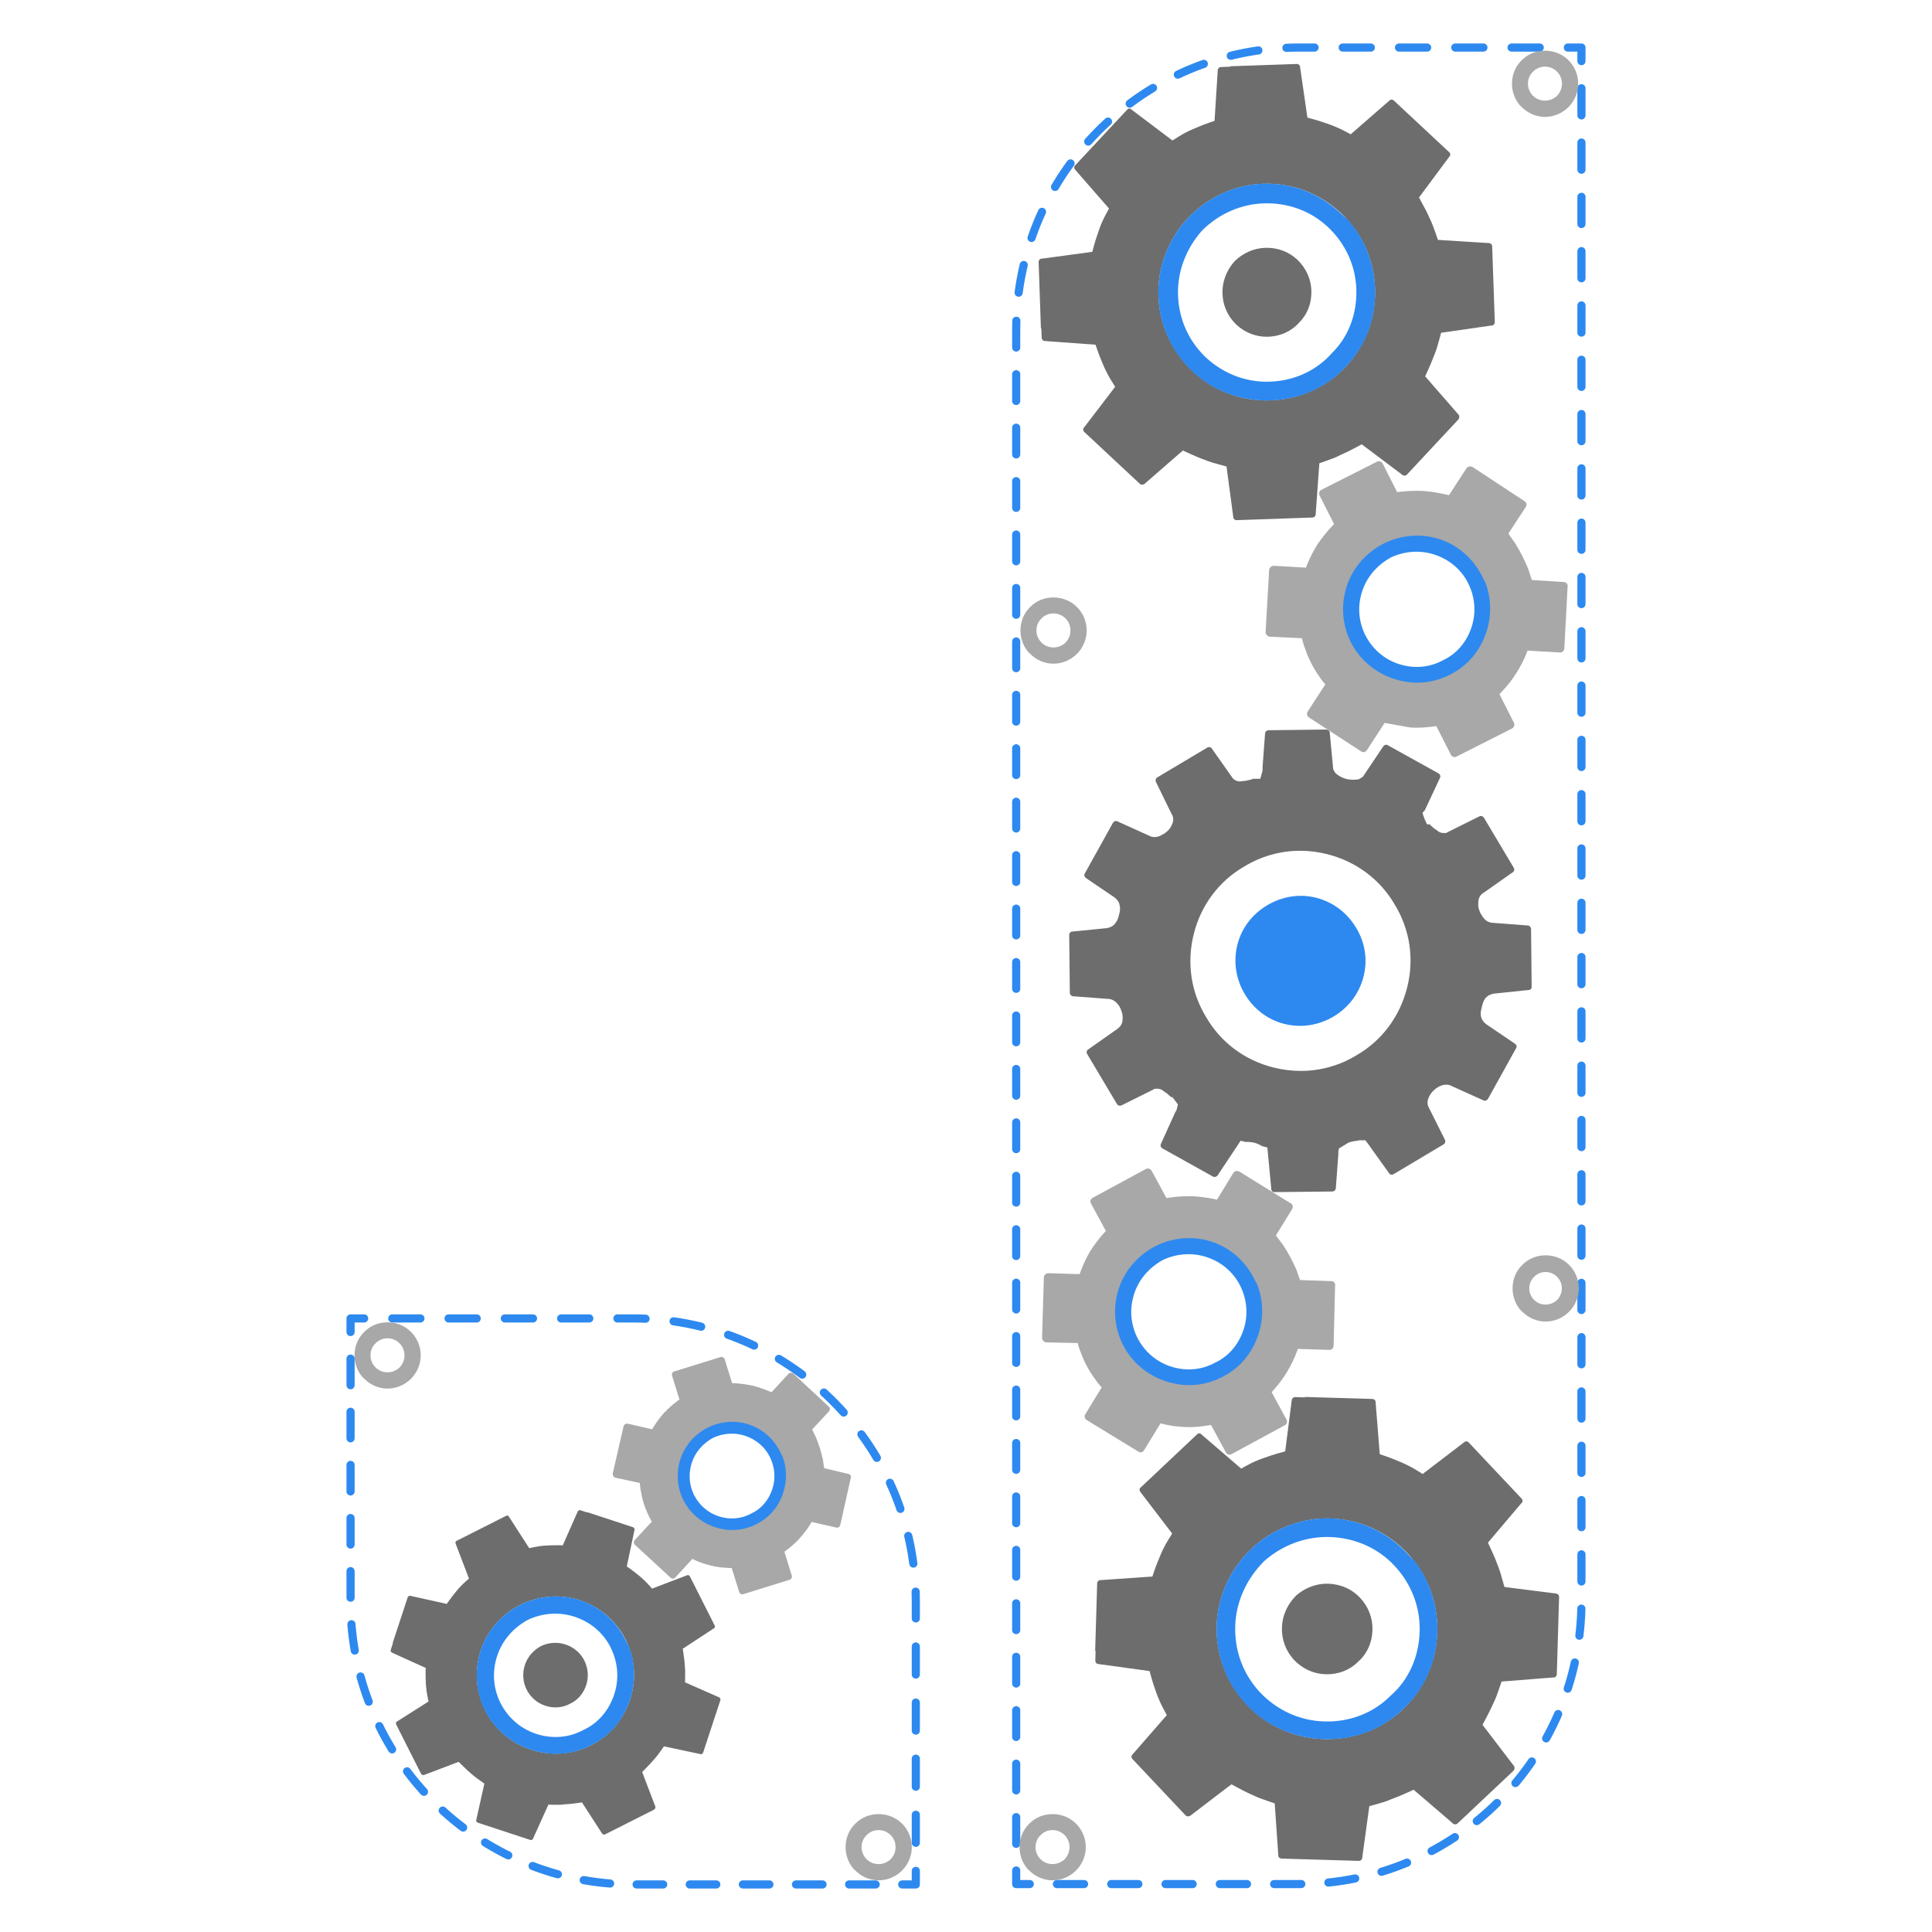 <?xml version="1.0" encoding="utf-8"?>
<!-- Generator: Adobe Illustrator 23.0.2, SVG Export Plug-In . SVG Version: 6.00 Build 0)  -->
<svg version="1.1" id="Layer_1" xmlns="http://www.w3.org/2000/svg" xmlns:xlink="http://www.w3.org/1999/xlink" x="0px" y="0px"
	 viewBox="0 0 512 512" style="enable-background:new 0 0 512 512;" xml:space="preserve">
<style type="text/css">
	.st0{fill:none;stroke:#2D89EF;stroke-width:2.16;stroke-linecap:round;stroke-linejoin:round;}
	.st1{fill:none;stroke:#2D89EF;stroke-width:2.16;stroke-linecap:round;stroke-linejoin:round;stroke-dasharray:7.081,7.081;}
	.st2{fill:none;stroke:#2D89EF;stroke-width:2.16;stroke-linecap:round;stroke-linejoin:round;stroke-dasharray:7.195,7.195;}
	.st3{fill:none;stroke:#2D89EF;stroke-width:2.16;stroke-linecap:round;stroke-linejoin:round;stroke-dasharray:7.459,7.459;}
	.st4{fill:none;stroke:#2D89EF;stroke-width:2.16;stroke-linecap:round;stroke-linejoin:round;stroke-dasharray:7.433,7.433;}
	.st5{fill:none;stroke:#2D89EF;stroke-width:2.16;stroke-linecap:round;stroke-linejoin:round;stroke-dasharray:7.039,7.039;}
	.st6{fill:none;stroke:#2D89EF;stroke-width:2.16;stroke-linecap:round;stroke-linejoin:round;stroke-dasharray:7.458,7.458;}
	.st7{fill:#A8A8A8;}
	.st8{fill:#6D6D6D;}
	.st9{fill:#2D89EF;}
</style>
<g>
	<g>
		<path class="st0" d="M269.341,85c-0.027,0.83-0.041,1.663-0.041,2.5c0,0.1,0,0.2,0,0.2c0,0.1,0,0.3,0,0.4c0,0.2,0,0.3,0,0.5v-0.1
			v3.6"/>
		<line class="st1" x1="269.3" y1="99.181" x2="269.3" y2="492.16"/>
		<polyline class="st0" points="269.3,495.7 269.3,499.3 272.9,499.3 		"/>
		<path class="st2" d="M280.095,499.3H344.2c41.4,0,74.9-33.5,74.9-74.9V19.797"/>
		<polyline class="st0" points="419.1,16.2 419.1,12.6 415.5,12.6 		"/>
		<path class="st3" d="M408.041,12.6H344.2c-39.304,0-71.487,30.194-74.646,68.676"/>
	</g>
</g>
<g>
	<g>
		<path class="st0" d="M242.659,421.8c0.027,0.83,0.041,1.663,0.041,2.5c0,0.1,0,0.1,0,0.2s0,0.3,0,0.4c0,0.2,0,0.3,0,0.5v-0.1v3.6"
			/>
		<line class="st4" x1="242.7" y1="436.333" x2="242.7" y2="492.083"/>
		<polyline class="st0" points="242.7,495.8 242.7,499.4 239.1,499.4 		"/>
		<path class="st5" d="M232.061,499.4H167.8c-41.3,0-74.9-33.5-74.9-74.9v-67.98"/>
		<polyline class="st0" points="92.9,353 92.9,349.4 96.5,349.4 		"/>
		<path class="st6" d="M103.958,349.4H167.8c39.209,0,71.478,30.194,74.645,68.676"/>
	</g>
</g>
<path class="st7" d="M232.866,498.306c-2.318,0-4.515-0.92-6.186-2.59l-0.234-0.234h-0.06c-1.462-1.584-2.296-3.734-2.296-5.951
	c0-2.397,0.872-4.536,2.521-6.186l0.071-0.071c1.647-1.646,3.786-2.519,6.183-2.519c2.329,0,4.583,0.919,6.186,2.521l0.137,0.138
	c1.578,1.644,2.453,3.82,2.453,6.117c0,2.284-0.944,4.539-2.591,6.186C237.405,497.361,235.151,498.306,232.866,498.306z
	 M232.856,484.989c-1.251,0-2.389,0.481-3.205,1.355c-0.846,0.788-1.327,1.926-1.327,3.177c0,1.192,0.476,2.326,1.34,3.19
	c0.833,0.834,1.966,1.292,3.191,1.292c1.165,0,2.293-0.454,3.176-1.278c0.852-0.911,1.306-2.039,1.306-3.204
	c0-1.185-0.425-2.266-1.229-3.128l-0.061-0.062C235.182,485.465,234.049,484.989,232.856,484.989z"/>
<path class="st7" d="M278.968,498.306c-2.318,0-4.515-0.92-6.186-2.59l-0.234-0.234h-0.06c-1.462-1.584-2.296-3.734-2.296-5.951
	c0-2.397,0.872-4.536,2.521-6.186l0.071-0.071c1.647-1.646,3.786-2.519,6.183-2.519c2.329,0,4.583,0.919,6.186,2.521l0.137,0.138
	c1.578,1.644,2.453,3.82,2.453,6.117c0,2.284-0.944,4.539-2.591,6.186C283.508,497.361,281.253,498.306,278.968,498.306z
	 M278.958,484.989c-1.251,0-2.389,0.481-3.205,1.355c-0.846,0.788-1.327,1.926-1.327,3.177c0,1.192,0.476,2.326,1.34,3.19
	c0.833,0.834,1.966,1.292,3.191,1.292c1.165,0,2.293-0.454,3.176-1.278c0.852-0.911,1.306-2.039,1.306-3.204
	c0-1.185-0.425-2.266-1.229-3.128l-0.061-0.062C281.284,485.465,280.151,484.989,278.958,484.989z"/>
<path class="st7" d="M409.622,350.225c-2.318,0-4.515-0.92-6.186-2.59l-0.234-0.234h-0.06c-1.462-1.584-2.296-3.734-2.296-5.951
	c0-2.397,0.872-4.536,2.521-6.186l0.071-0.071c1.647-1.646,3.786-2.519,6.183-2.519c2.329,0,4.583,0.919,6.186,2.521l0.137,0.138
	c1.578,1.644,2.453,3.82,2.453,6.117c0,2.284-0.944,4.539-2.591,6.186C414.161,349.28,411.907,350.225,409.622,350.225z
	 M409.611,337.1c-1.197,0-2.287,0.46-3.068,1.297c-0.81,0.754-1.27,1.844-1.27,3.041c0,1.141,0.456,2.226,1.283,3.054
	c0.797,0.798,1.882,1.237,3.055,1.237c1.115,0,2.195-0.434,3.041-1.224c0.815-0.872,1.25-1.951,1.25-3.067
	c0-1.134-0.407-2.169-1.177-2.994l-0.058-0.059C411.838,337.556,410.753,337.1,409.611,337.1z"/>
<path class="st7" d="M279.206,175.881c-2.318,0-4.515-0.92-6.186-2.59l-0.234-0.234h-0.06c-1.462-1.584-2.296-3.734-2.296-5.951
	c0-2.397,0.872-4.536,2.521-6.186l0.071-0.071c1.647-1.646,3.786-2.519,6.183-2.519c2.329,0,4.583,0.919,6.186,2.521l0.137,0.138
	c1.578,1.644,2.453,3.82,2.453,6.117c0,2.284-0.944,4.539-2.591,6.186C283.745,174.937,281.49,175.881,279.206,175.881z
	 M279.196,162.564c-1.251,0-2.389,0.481-3.205,1.355c-0.846,0.788-1.327,1.926-1.327,3.177c0,1.192,0.476,2.326,1.34,3.19
	c0.833,0.834,1.966,1.292,3.191,1.292c1.165,0,2.293-0.454,3.176-1.278c0.852-0.911,1.306-2.039,1.306-3.204
	c0-1.185-0.425-2.266-1.229-3.128l-0.061-0.062C281.522,163.04,280.388,162.564,279.196,162.564z"/>
<path class="st7" d="M409.466,30.976c-2.318,0-4.515-0.92-6.186-2.59l-0.234-0.234h-0.06c-1.462-1.584-2.296-3.734-2.296-5.951
	c0-2.397,0.872-4.536,2.521-6.186l0.071-0.071c1.647-1.646,3.786-2.519,6.183-2.519c2.329,0,4.583,0.919,6.186,2.521l0.137,0.138
	c1.578,1.644,2.453,3.82,2.453,6.117c0,2.284-0.944,4.539-2.591,6.186C414.005,30.032,411.751,30.976,409.466,30.976z
	 M409.456,17.659c-1.251,0-2.389,0.481-3.205,1.355c-0.846,0.788-1.327,1.926-1.327,3.177c0,1.192,0.476,2.326,1.34,3.19
	c0.833,0.834,1.966,1.292,3.191,1.292c1.165,0,2.293-0.454,3.176-1.278c0.852-0.911,1.306-2.039,1.306-3.204
	c0-1.185-0.425-2.266-1.229-3.128l-0.061-0.062C411.782,18.135,410.649,17.659,409.456,17.659z"/>
<path class="st7" d="M102.723,367.98c-2.319,0-4.515-0.92-6.185-2.59l-0.234-0.234h-0.06c-1.463-1.584-2.296-3.733-2.296-5.951
	c0-2.396,0.872-4.535,2.521-6.185l0.071-0.071c1.648-1.647,3.787-2.52,6.183-2.52c2.328,0,4.583,0.919,6.186,2.521l0.137,0.138
	c1.578,1.644,2.453,3.82,2.453,6.116c0,2.285-0.944,4.54-2.59,6.186S105.008,367.98,102.723,367.98z M102.713,354.664
	c-1.251,0-2.389,0.481-3.204,1.355c-0.846,0.787-1.327,1.926-1.327,3.176c0,1.193,0.476,2.326,1.34,3.191
	c0.833,0.834,1.966,1.292,3.191,1.292c1.166,0,2.294-0.454,3.177-1.278c0.852-0.911,1.306-2.039,1.306-3.205
	c0-1.185-0.425-2.266-1.229-3.128l-0.064-0.064C105.039,355.14,103.906,354.664,102.713,354.664z"/>
<path class="st7" d="M196.696,422.506c-0.373,0-0.7-0.25-0.815-0.622l-1.964-6.331l-0.589-0.02
	c-1.852-0.063-3.372-0.252-4.785-0.597c-1.851-0.452-3.238-0.928-4.496-1.543l-0.556-0.271l-4.535,4.93
	c-0.179,0.195-0.421,0.307-0.667,0.307c-0.15,0-0.367-0.042-0.554-0.235l-9.516-8.773c-0.302-0.294-0.323-0.872-0.029-1.174
	l4.554-4.951l-0.323-0.532c-0.249-0.409-0.469-0.897-0.681-1.369l-0.07-0.156c-0.438-0.946-0.805-1.895-1.093-2.825
	c-0.31-0.998-0.544-1.985-0.696-2.936c-0.118-0.616-0.217-1.157-0.268-1.785l-0.05-0.611l-6.505-1.422
	c-0.428-0.118-0.76-0.626-0.67-1.076l0.031-0.186l2.835-12.362c0.079-0.395,0.49-0.686,0.94-0.686c0.056,0,0.111,0.004,0.168,0.013
	l6.457,1.485l0.311-0.511c0.83-1.363,1.788-2.654,2.847-3.84c1.21-1.253,2.397-2.308,3.606-3.2l0.475-0.349l-1.964-6.332
	c-0.126-0.405,0.034-0.927,0.577-1.096l12.282-3.81c0.078-0.023,0.159-0.035,0.242-0.035c0.385,0,0.745,0.257,0.854,0.612
	l1.961,6.324l0.58,0.027c1.503,0.073,3.059,0.277,4.759,0.626c1.433,0.35,2.94,0.855,4.579,1.536l0.536,0.223l4.509-4.901
	c0.143-0.147,0.382-0.24,0.641-0.24c0.241,0,0.469,0.08,0.641,0.227l9.383,8.734c0.185,0.158,0.279,0.35,0.292,0.567
	c0.016,0.248-0.077,0.5-0.254,0.693l-4.436,4.782l0.217,0.498c0.136,0.311,0.284,0.599,0.432,0.887
	c0.132,0.257,0.265,0.514,0.386,0.793c0.364,0.935,0.728,1.884,1.03,2.858c0.286,0.924,0.536,1.966,0.776,2.974
	c0.038,0.222,0.074,0.512,0.111,0.802c0.04,0.318,0.081,0.637,0.134,0.931l0.095,0.538l6.39,1.506
	c0.266,0.047,0.448,0.164,0.568,0.343c0.122,0.182,0.169,0.404,0.135,0.633l-0.063,0.175l-2.777,12.391
	c-0.095,0.41-0.444,0.712-0.83,0.712c-0.065,0-0.13-0.008-0.193-0.025l-6.544-1.502l-0.31,0.513
	c-0.762,1.262-1.688,2.488-2.913,3.858c-0.936,1.047-2.064,2.059-3.548,3.186l-0.463,0.351l1.961,6.324
	c0.067,0.215,0.042,0.45-0.07,0.663c-0.112,0.213-0.292,0.366-0.507,0.432l-12.282,3.811
	C196.882,422.491,196.788,422.506,196.696,422.506z M194.094,376.948c-1.454,0-2.912,0.224-4.334,0.665
	c-3.625,1.125-6.576,3.557-8.309,6.848c-1.763,3.35-2.115,7.19-0.991,10.815c1.111,3.581,3.567,6.524,6.917,8.288
	c2.037,1.072,4.322,1.639,6.61,1.639c1.405,0,2.796-0.212,4.137-0.628c3.624-1.124,6.592-3.588,8.355-6.936
	c1.686-3.324,2.029-7.23,0.944-10.727c-1.114-3.592-3.55-6.564-6.858-8.37C198.581,377.498,196.347,376.948,194.094,376.948z"/>
<path class="st8" d="M337.677,315.917c-0.438-0.002-0.771-0.353-0.776-0.815l-0.008-0.155l-1.031-10.85l-1.396-0.359
	c-0.667-0.413-1.425-0.743-2.108-0.915c-0.521-0.132-1.124-0.204-1.696-0.204c-0.183,0-0.358,0.008-0.528,0.022l-1.348-0.338
	l-6.077,9.143c-0.192,0.285-0.515,0.458-0.86,0.458c-0.152,0-0.299-0.038-0.424-0.111l-13.344-7.441
	c-0.484-0.27-0.655-0.821-0.397-1.283l0.07-0.138l3.692-8.172l0.331-0.516l0.387-1.545l-0.72-0.971l-0.757-0.973l-0.363-0.001
	c-0.016-0.017-0.089-0.099-0.089-0.099l-0.106-0.106l-0.334-0.298c-0.312-0.284-0.703-0.64-1.253-0.95
	c-0.265-0.251-0.88-0.78-1.857-0.78h-0.661l-0.628,0.347l-8.122,4.04c-0.151,0.071-0.331,0.114-0.502,0.114
	c-0.321,0-0.599-0.156-0.761-0.429l-7.902-13.265c-0.137-0.228-0.178-0.469-0.12-0.695s0.208-0.417,0.436-0.553l7.802-5.492
	l0.083-0.097c0.764-0.54,1.206-1.441,1.184-2.422c0.081-0.676-0.032-1.197-0.102-1.517l-0.055-0.209l-0.101-0.298
	c-0.115-0.346-0.261-0.78-0.609-1.366c-0.278-0.463-1.31-1.96-3.014-1.96l-9.18-0.698c-0.529-0.021-0.905-0.43-0.922-0.953
	l-0.159-15.303c-0.014-0.47,0.33-0.873,0.736-0.885l9.267-0.919l0.064-0.014c0.443-0.096,1.546-0.335,2.193-1.357
	c0.57-0.69,0.755-1.414,0.891-1.948l0.09-0.355c0.143-0.561,0.354-1.398,0.132-2.297c-0.142-1.113-0.936-1.799-1.202-2.03
	l-0.053-0.046l-0.116-0.088l-7.513-5.093c-0.446-0.3-0.592-0.855-0.422-1.135l7.5-13.509c0.177-0.316,0.497-0.514,0.837-0.514
	c0.153,0,0.298,0.039,0.442,0.119l0.144,0.073l8.174,3.693c0.43,0.244,0.929,0.373,1.448,0.373c0.722,0,1.486-0.251,2.167-0.709
	c0.594-0.277,0.964-0.618,1.238-0.872l0.24-0.22l0.044-0.05c0.266-0.309,0.616-0.716,0.867-1.343
	c0.377-0.652,0.422-1.267,0.391-1.677c-0.035-0.498-0.207-0.979-0.498-1.394l-4.044-8.269c-0.246-0.514-0.127-1.019,0.309-1.278
	l13.263-7.902c0.16-0.095,0.332-0.146,0.495-0.146c0.304,0,0.578,0.168,0.753,0.461l5.294,7.52c0.431,0.691,1.263,1.135,2.138,1.135
	c0.347,0,0.626-0.07,0.779-0.112c0.633-0.013,1.138-0.137,1.548-0.237l0.499-0.117l0.065-0.024c0.212-0.075,0.404-0.144,0.592-0.219
	h1.893l0.523-1.921c0.088-0.35,0.108-0.699,0.062-1.053l0.665-8.969c0.021-0.524,0.429-0.899,0.952-0.915l15.189-0.189
	c0.54,0,0.985,0.337,0.998,0.767l0.927,9.791l0.579,0.971l0.303,0.262c0.791,0.68,1.854,1.118,2.585,1.303
	c0.538,0.136,1.187,0.212,1.826,0.212c0.328,0,0.659-0.021,0.978-0.062l0.505-0.067l1.062-0.634l5.391-8.032
	c0.206-0.307,0.508-0.49,0.805-0.49c0.127,0,0.247,0.034,0.367,0.104l13.467,7.474c0.48,0.268,0.651,0.819,0.394,1.28l-3.967,8.467
	l-0.655,0.758l0.534,1.524l0.683,1.493l0.701,0.001c0.028,0.032,0.13,0.145,0.13,0.145l0.127,0.13l0.334,0.296
	c0.295,0.27,0.697,0.637,1.251,0.95c0.263,0.25,0.878,0.783,1.861,0.783h0.659l0.628-0.346l8.123-4.041
	c0.176-0.093,0.307-0.127,0.452-0.127c0.322,0,0.656,0.183,0.812,0.444l7.9,13.263c0.135,0.226,0.178,0.473,0.122,0.696
	c-0.057,0.222-0.212,0.418-0.438,0.553l-7.507,5.283l-0.17,0.098c-0.91,0.54-1.431,1.54-1.394,2.642
	c-0.079,0.674,0.036,1.194,0.106,1.512l0.054,0.207l0.081,0.235c0.12,0.354,0.283,0.834,0.676,1.363
	c0.653,1.248,1.779,2.018,2.965,2.018l9.181,0.699c0.529,0.021,0.905,0.429,0.921,0.952l0.159,15.304
	c0.008,0.257-0.064,0.454-0.214,0.609c-0.149,0.156-0.357,0.241-0.599,0.244l-0.172,0.009l-9.027,0.943l-0.064,0.014
	c-0.503,0.109-1.41,0.306-2.131,1.142c-0.561,0.646-0.765,1.455-0.944,2.168l-0.088,0.346c-0.146,0.579-0.312,1.229-0.253,2.018
	l0.006,0.081l0.023,0.17c0.257,1.177,0.962,1.779,1.301,2.069l0.162,0.129l7.511,5.092c0.467,0.313,0.625,0.785,0.396,1.177
	l-7.474,13.468c-0.177,0.315-0.498,0.513-0.838,0.513c-0.157,0-0.3-0.039-0.443-0.118l-0.143-0.073l-8.178-3.696
	c-0.439-0.248-0.933-0.374-1.468-0.374c-0.7,0-1.466,0.227-2.157,0.638c-0.595,0.354-0.927,0.667-1.193,0.918l-0.274,0.252
	l-0.048,0.056c-0.259,0.3-0.607,0.705-0.857,1.331c-0.557,0.949-0.575,2.076-0.04,2.973l4.199,8.392
	c0.244,0.459,0.096,1.011-0.317,1.257l-13.264,7.901c-0.16,0.097-0.331,0.146-0.496,0.146c-0.304,0-0.578-0.168-0.753-0.461
	l-0.089-0.139l-4.688-6.529l0.001-0.006l-0.328-0.489l-0.382-0.521l-0.762-0.976l-1.644-0.01l-0.372,0.129
	c-0.613,0.018-1.105,0.14-1.507,0.238l-0.485,0.114l-0.462,0.163l-2.51,1.517l-0.107,0.511c-0.066,0.317-0.084,0.635-0.053,0.966
	l-0.671,9.029c-0.021,0.524-0.43,0.899-0.953,0.915L337.677,315.917z M344.555,225.462c-5.238,0-10.373,1.45-14.848,4.193
	c-6.657,3.853-11.397,10.167-13.323,17.765c-1.944,7.676-0.786,15.539,3.26,22.139c3.853,6.658,10.167,11.398,17.766,13.322
	c2.415,0.612,4.873,0.923,7.307,0.923c5.239,0,10.368-1.446,14.832-4.183c6.659-3.854,11.411-10.211,13.353-17.886
	c1.926-7.597,0.758-15.417-3.289-22.019c-3.853-6.657-10.209-11.408-17.884-13.353C349.366,225.766,346.952,225.462,344.555,225.462
	z"/>
<path class="st9" d="M344.725,237.399c-3.079,0-6.152,0.862-8.89,2.493c-3.998,2.382-6.805,6.086-7.906,10.428
	c-1.129,4.456-0.437,9.11,1.944,13.108c2.383,3.999,6.087,6.807,10.431,7.905c1.393,0.354,2.819,0.534,4.233,0.534
	c3.084,0,6.152-0.858,8.872-2.477c3.997-2.38,6.821-6.145,7.951-10.601c1.099-4.342,0.439-8.858-1.858-12.719l-0.134-0.222
	c-2.379-3.993-6.143-6.816-10.597-7.944C347.451,237.57,346.09,237.399,344.725,237.399z"/>
<g>
	<path class="st8" d="M327.725,137.846c-0.452,0.016-0.875-0.327-0.889-0.718l-0.014-0.182l-1.785-13.323l-1.596-0.431
		c-1.487-0.402-2.876-0.778-4.245-1.354c-1.562-0.546-2.871-1.145-4.257-1.778l-1.449-0.662l-1.219,1.033l-8.991,7.835
		c-0.11,0.086-0.351,0.168-0.575,0.176c-0.241,0.008-0.467-0.064-0.606-0.195l-14.694-13.712c-0.236-0.204-0.335-0.395-0.349-0.636
		c-0.012-0.221,0.06-0.438,0.192-0.58l0.12-0.136l8.166-10.685l-0.921-1.463c-0.688-1.09-1.365-2.369-2.07-3.909
		c-0.591-1.394-1.196-2.819-1.683-4.225l-0.534-1.548l-13.455-0.982c-0.469-0.017-0.799-0.381-0.815-0.851l-0.086-2.485
		l-0.115,0.004l-0.609-17.605c-0.016-0.477,0.358-0.877,0.834-0.894l0.182-0.014l13.208-1.782l0.43-1.595
		c0.39-1.441,0.903-2.928,1.4-4.367c0.461-1.335,1.024-2.599,1.781-4.009l0.815-1.514l-8.956-10.274
		c-0.329-0.369-0.352-0.815-0.063-1.096l13.794-14.779c0.29-0.336,0.52-0.344,0.595-0.346c0.188-0.006,0.363,0.061,0.506,0.194
		l0.144,0.126l10.801,8.148l1.453-0.916c1.346-0.848,2.569-1.497,3.848-2.041c1.427-0.606,2.892-1.227,4.288-1.711l1.564-0.541
		l0.852-13.47c0.044-0.439,0.386-0.774,0.849-0.79l2.485-0.086l-0.004-0.115l17.607-0.609c0.475-0.016,0.875,0.358,0.892,0.834
		l0.015,0.202l1.915,13.189l1.578,0.426c1.431,0.387,2.925,0.903,4.371,1.402c1.563,0.59,2.874,1.173,4.003,1.779l1.514,0.815
		l10.276-8.955c0.237-0.227,0.39-0.255,0.503-0.259c0.236-0.008,0.477,0.09,0.678,0.278l14.694,13.711
		c0.151,0.141,0.236,0.33,0.243,0.545c0.007,0.214-0.064,0.408-0.206,0.561l-0.135,0.155l-7.949,10.707l0.759,1.395
		c0.736,1.354,1.426,2.621,2.006,3.988c0.74,1.479,1.211,2.841,1.71,4.282l0.541,1.56l1.648,0.114l11.94,0.744
		c0.438,0.044,0.772,0.387,0.788,0.85l0.695,20.091c0.016,0.452-0.327,0.876-0.718,0.89l-0.199,0.014l-13.307,1.916l-0.426,1.579
		c-0.399,1.475-0.776,2.868-1.354,4.244c-0.517,1.37-1.144,2.872-1.783,4.27l-0.668,1.458l8.878,10.188
		c0.271,0.309,0.226,0.889-0.096,1.268l-13.634,14.607c-0.136,0.145-0.36,0.237-0.602,0.245c-0.242,0.008-0.472-0.067-0.617-0.203
		l-0.148-0.129l-10.592-7.966l-1.404,0.765c-1.484,0.807-2.865,1.484-4.104,2.011l-0.158,0.074c-1.23,0.667-2.569,1.131-3.986,1.623
		l-1.567,0.542l-0.128,1.632l-0.861,11.945c-0.016,0.466-0.379,0.795-0.849,0.811L327.725,137.846z M334.7,48.704
		c-7.48,0.259-14.748,3.599-19.94,9.164c-5.192,5.566-8.022,13.046-7.763,20.524c0.265,7.663,3.52,14.785,9.167,20.055
		c5.57,5.197,12.858,7.914,20.521,7.65c7.737-0.268,14.862-3.483,20.059-9.053c5.198-5.571,7.914-12.9,7.647-20.637
		c-0.265-7.663-3.479-14.745-9.05-19.942C349.694,51.195,342.364,48.439,334.7,48.704z"/>
	<path class="st8" d="M335.287,65.677c-3.042,0.105-5.94,1.387-8.163,3.611c-2.159,2.47-3.26,5.473-3.155,8.517
		c0.107,3.091,1.314,5.875,3.492,8.051l0.178,0.168c2.337,2.181,5.341,3.322,8.462,3.214c3.272-0.113,6.211-1.481,8.275-3.852
		c2.127-2.116,3.267-5.12,3.154-8.396c-0.108-3.12-1.453-6.039-3.787-8.218C341.486,66.666,338.482,65.567,335.287,65.677z"/>
	<path class="st9" d="M336.685,106.124c-7.624,0.264-15.106-2.484-20.526-7.539l-0.505-0.472c-5.327-5.181-8.425-12.197-8.685-19.72
		c-0.258-7.472,2.578-14.956,7.782-20.533c5.204-5.578,12.476-8.925,19.948-9.183c7.58-0.262,14.873,2.502,20.534,7.783l1.596,1.488
		l0.127-0.004c4.519,4.937,7.224,11.603,7.461,18.463c0.271,7.85-2.335,14.948-7.539,20.527l-0.233,0.248
		C351.437,102.762,344.538,105.852,336.685,106.124z M334.886,53.896c-6.1,0.211-11.913,2.782-16.37,7.241
		c-4.329,4.953-6.538,10.977-6.327,17.081c0.214,6.198,2.635,11.782,7.002,16.145l0.357,0.338
		c4.687,4.375,10.712,6.662,16.971,6.446c6.562-0.227,12.456-2.971,16.595-7.725c4.265-4.244,6.552-10.268,6.325-16.838
		c-0.216-6.257-2.914-12.11-7.596-16.481C347.317,55.879,341.293,53.675,334.886,53.896z"/>
</g>
<path class="st7" d="M326.033,385.483c-0.457,0.091-0.919-0.136-1.151-0.564l-3.949-7.286l-0.727,0.118
	c-2.286,0.374-4.197,0.511-6.014,0.432c-2.381-0.104-4.197-0.351-5.889-0.798l-0.748-0.198l-4.362,7.149
	c-0.172,0.283-0.442,0.479-0.743,0.538c-0.184,0.036-0.461,0.039-0.736-0.153l-13.805-8.444c-0.441-0.287-0.609-0.99-0.322-1.433
	l4.38-7.18l-0.526-0.574c-0.404-0.441-0.793-0.986-1.168-1.513l-0.124-0.174c-0.767-1.054-1.448-2.128-2.028-3.199
	c-0.623-1.149-1.15-2.302-1.568-3.431c-0.295-0.727-0.547-1.366-0.763-2.123l-0.21-0.738l-8.323-0.162
	c-0.554-0.041-1.085-0.582-1.083-1.157l-0.007-0.236l0.469-15.85c0.001-0.504,0.434-0.961,0.986-1.07
	c0.068-0.014,0.138-0.022,0.209-0.025l8.28,0.25l0.257-0.703c0.686-1.873,1.547-3.69,2.557-5.401
	c1.179-1.831,2.378-3.414,3.644-4.802l0.497-0.544l-3.949-7.287c-0.252-0.466-0.184-1.145,0.441-1.485l14.135-7.661
	c0.09-0.048,0.187-0.082,0.288-0.102c0.472-0.094,0.976,0.134,1.197,0.543l3.944,7.278l0.718-0.108
	c1.861-0.276,3.819-0.404,5.988-0.391c1.842,0.081,3.814,0.334,5.989,0.769l0.712,0.143l4.338-7.108
	c0.139-0.215,0.41-0.387,0.727-0.45c0.296-0.059,0.595-0.016,0.842,0.122l13.632,8.428c0.265,0.149,0.427,0.362,0.496,0.624
	c0.08,0.3,0.027,0.632-0.143,0.912l-4.277,6.944l0.387,0.558c0.243,0.348,0.494,0.666,0.746,0.982
	c0.225,0.283,0.45,0.566,0.666,0.878c0.674,1.058,1.351,2.133,1.958,3.254c0.576,1.064,1.135,2.281,1.675,3.459
	c0.1,0.263,0.216,0.61,0.332,0.956c0.127,0.38,0.254,0.761,0.39,1.11l0.247,0.636l8.202,0.293c0.338-0.008,0.589,0.092,0.78,0.283
	c0.195,0.194,0.306,0.454,0.32,0.743l-0.035,0.23l-0.391,15.872c-0.016,0.526-0.372,0.981-0.844,1.075
	c-0.079,0.016-0.161,0.022-0.243,0.016l-8.391-0.25l-0.256,0.705c-0.628,1.734-1.465,3.462-2.634,5.44
	c-0.894,1.511-2.03,3.027-3.576,4.77L337,368.938l3.944,7.278c0.134,0.247,0.161,0.542,0.076,0.83
	c-0.085,0.288-0.269,0.52-0.517,0.653l-14.135,7.662C326.259,385.419,326.146,385.461,326.033,385.483z M311.759,330.246
	c-1.783,0.354-3.517,0.983-5.153,1.87c-4.172,2.261-7.199,5.962-8.524,10.42c-1.347,4.537-0.845,9.332,1.416,13.505
	c2.234,4.122,5.962,7.133,10.499,8.481c2.759,0.819,5.7,0.958,8.505,0.402c1.722-0.342,3.378-0.94,4.921-1.776
	c4.172-2.26,7.211-6.003,8.559-10.539c1.259-4.487,0.729-9.36-1.452-13.385c-2.24-4.134-5.951-7.186-10.447-8.596
	C317.395,329.828,314.522,329.697,311.759,330.246z"/>
<path class="st7" d="M366.935,191.577l-4.679,7.206c-0.184,0.285-0.467,0.478-0.777,0.531c-0.189,0.032-0.474,0.026-0.751-0.178
	l-13.913-9.056c-0.444-0.307-0.596-1.033-0.289-1.479l4.698-7.236l-0.523-0.604c-0.402-0.464-0.785-1.034-1.155-1.585l-0.122-0.182
	c-0.756-1.103-1.424-2.224-1.988-3.338c-0.606-1.196-1.113-2.394-1.509-3.563c-0.282-0.754-0.522-1.417-0.722-2.199l-0.194-0.762
	l-8.53-0.405c-0.567-0.058-1.095-0.628-1.077-1.217l0-0.242l0.936-16.24c0.016-0.516,0.473-0.973,1.042-1.069
	c0.07-0.012,0.142-0.019,0.215-0.019l8.484,0.494l0.283-0.713c0.758-1.901,1.692-3.739,2.778-5.465
	c1.262-1.844,2.536-3.432,3.875-4.819l0.526-0.543l-3.84-7.586c-0.245-0.485-0.156-1.18,0.495-1.51l14.715-7.45
	c0.094-0.046,0.194-0.079,0.298-0.097c0.487-0.083,0.997,0.166,1.212,0.591l3.835,7.576l0.739-0.09
	c1.916-0.23,3.928-0.305,6.152-0.228c1.887,0.136,3.901,0.452,6.119,0.961l0.726,0.167l4.652-7.164
	c0.149-0.216,0.431-0.385,0.759-0.441c0.305-0.052,0.61,0.001,0.859,0.149l13.737,9.034c0.267,0.16,0.428,0.383,0.491,0.654
	c0.073,0.31,0.01,0.649-0.173,0.931l-4.585,6.997l0.381,0.583c0.239,0.364,0.487,0.697,0.737,1.029
	c0.222,0.297,0.446,0.593,0.658,0.92c0.661,1.105,1.324,2.226,1.915,3.393c0.56,1.107,1.098,2.371,1.618,3.595
	c0.096,0.272,0.204,0.632,0.313,0.99c0.119,0.393,0.239,0.788,0.368,1.149l0.235,0.659l8.403,0.536
	c0.347,0.002,0.602,0.111,0.792,0.312c0.194,0.204,0.3,0.475,0.306,0.771l-0.042,0.235l-0.856,16.264
	c-0.032,0.539-0.409,0.995-0.897,1.078c-0.082,0.014-0.166,0.018-0.249,0.009l-8.598-0.498l-0.282,0.715
	c-0.693,1.76-1.601,3.508-2.857,5.502c-0.96,1.524-2.168,3.046-3.804,4.789l-0.51,0.543l3.835,7.576
	c0.13,0.257,0.15,0.561,0.054,0.853c-0.096,0.293-0.291,0.526-0.549,0.655l-14.715,7.451c-0.113,0.056-0.229,0.095-0.346,0.115
	c-0.471,0.08-0.939-0.166-1.164-0.611l-3.84-7.585l-0.749,0.101c-2.355,0.317-4.319,0.404-6.179,0.27 M372.593,143.562
	c-1.838,0.311-3.634,0.907-5.338,1.769c-4.343,2.199-7.553,5.907-9.04,10.44c-1.512,4.613-1.134,9.546,1.064,13.889
	c2.172,4.291,5.909,7.486,10.522,8.998c2.805,0.919,5.817,1.146,8.709,0.656c1.776-0.301,3.491-0.867,5.097-1.68
	c4.343-2.197,7.567-5.949,9.08-10.561c1.42-4.565,1.016-9.577-1.105-13.767c-2.178-4.303-5.895-7.539-10.466-9.114
	C378.384,143.296,375.442,143.079,372.593,143.562z"/>
<g>
	<path class="st8" d="M339.616,492.544c-0.46-0.014-0.868-0.389-0.856-0.788l-0.003-0.186l-0.943-13.655l-1.593-0.543
		c-1.485-0.506-2.872-0.979-4.225-1.653c-1.552-0.657-2.843-1.351-4.209-2.085l-1.429-0.767l-1.306,0.97l-9.648,7.375
		c-0.117,0.081-0.368,0.148-0.596,0.141c-0.245-0.007-0.471-0.096-0.603-0.238l-14.035-14.894c-0.227-0.222-0.315-0.424-0.313-0.669
		c0.003-0.225,0.089-0.442,0.233-0.577l0.131-0.131l8.996-10.324l-0.841-1.547c-0.628-1.153-1.232-2.496-1.848-4.108
		c-0.509-1.455-1.032-2.943-1.435-4.403l-0.442-1.608l-13.609-1.877c-0.476-0.048-0.787-0.439-0.772-0.918l0.075-2.531l-0.117-0.003
		l0.532-17.93c0.014-0.485,0.421-0.868,0.906-0.854l0.186-0.002l13.539-0.947l0.542-1.593c0.49-1.439,1.109-2.916,1.708-4.346
		c0.556-1.326,1.21-2.575,2.072-3.958l0.927-1.485l-8.43-11.025c-0.31-0.396-0.304-0.851,0.007-1.118l14.983-14.117
		c0.317-0.322,0.551-0.315,0.628-0.313c0.191,0.006,0.365,0.085,0.502,0.231l0.138,0.138l10.444,8.986l1.536-0.836
		c1.423-0.774,2.708-1.353,4.044-1.823c1.49-0.522,3.019-1.058,4.469-1.458l1.625-0.447l1.747-13.632
		c0.073-0.444,0.443-0.761,0.914-0.747l2.531,0.075l0.003-0.117l17.932,0.532c0.484,0.014,0.866,0.421,0.852,0.905l0.002,0.206
		l1.084,13.528l1.575,0.536c1.429,0.487,2.913,1.109,4.35,1.71c1.549,0.701,2.844,1.38,3.952,2.07l1.486,0.927l11.027-8.429
		c0.256-0.216,0.413-0.234,0.528-0.23c0.24,0.007,0.479,0.123,0.671,0.327l14.035,14.894c0.145,0.153,0.218,0.351,0.211,0.57
		c-0.006,0.218-0.091,0.41-0.246,0.556l-0.148,0.149l-8.777,10.361l0.68,1.467c0.659,1.424,1.277,2.757,1.777,4.184
		c0.655,1.552,1.045,2.966,1.458,4.463l0.447,1.621l1.668,0.224l12.085,1.537c0.442,0.074,0.759,0.444,0.745,0.915l-0.607,20.461
		c-0.014,0.46-0.389,0.869-0.788,0.857l-0.203,0.001l-13.647,1.077l-0.536,1.577c-0.502,1.473-0.976,2.864-1.654,4.224
		c-0.615,1.359-1.35,2.844-2.091,4.223l-0.774,1.438l8.356,10.933c0.255,0.332,0.172,0.918-0.18,1.282l-14.809,13.952
		c-0.147,0.138-0.382,0.217-0.628,0.21s-0.475-0.099-0.614-0.246l-0.142-0.14l-10.242-8.787l-1.476,0.685
		c-1.561,0.723-3.008,1.321-4.302,1.776l-0.165,0.065c-1.294,0.598-2.684,0.982-4.156,1.388l-1.628,0.449l-0.237,1.65l-1.656,12.082
		c-0.047,0.473-0.438,0.783-0.915,0.768L339.616,492.544z M352.531,402.415c-7.618-0.226-15.222,2.693-20.862,8.009
		c-5.64,5.316-9.005,12.733-9.23,20.349c-0.232,7.805,2.611,15.255,8.004,20.979c5.321,5.646,12.549,8.883,20.353,9.115
		c7.88,0.234,15.33-2.568,20.975-7.888c5.646-5.321,8.885-12.591,9.119-20.471c0.232-7.805-2.572-15.212-7.893-20.857
		C367.604,405.926,360.336,402.646,352.531,402.415z"/>
	<path class="st8" d="M352.018,419.701c-3.098-0.092-6.127,1.022-8.531,3.135c-2.355,2.368-3.67,5.349-3.762,8.449
		c-0.093,3.148,0.951,6.056,3.022,8.409l0.17,0.183c2.232,2.37,5.211,3.725,8.389,3.819c3.333,0.099,6.409-1.099,8.661-3.373
		c2.299-2.011,3.655-4.989,3.754-8.326c0.094-3.178-1.082-6.231-3.312-8.598C358.252,421.111,355.271,419.798,352.018,419.701z"/>
	<path class="st9" d="M350.795,460.894c-7.764-0.23-15.188-3.512-20.365-9.003l-0.483-0.512c-5.074-5.613-7.764-12.945-7.537-20.607
		c0.226-7.61,3.597-15.03,9.25-20.357c5.653-5.328,13.261-8.254,20.871-8.028c7.72,0.229,14.95,3.514,20.358,9.251l1.524,1.617
		l0.129,0.004c4.269,5.312,6.583,12.263,6.375,19.249c-0.237,7.995-3.349,15.037-9.003,20.366l-0.253,0.237
		C366.005,458.442,358.792,461.131,350.795,460.894z M352.389,407.328c-6.309-0.187-12.479,2.081-17.375,6.386
		c-4.797,4.824-7.476,10.894-7.663,17.209c-0.19,6.411,1.937,12.334,6.155,17.127l0.346,0.372
		c4.547,4.826,10.613,7.587,17.087,7.779c6.788,0.201,13.053-2.239,17.64-6.871c4.683-4.097,7.444-10.162,7.646-16.957
		c0.192-6.472-2.204-12.692-6.745-17.513C365.086,410.2,359.016,407.525,352.389,407.328z"/>
</g>
<g>
	<path class="st8" d="M126.63,483.031c-0.311-0.102-0.514-0.441-0.425-0.712l0.036-0.128l2.121-9.516l-0.978-0.693
		c-0.912-0.646-1.763-1.25-2.551-1.984c-0.927-0.763-1.668-1.498-2.452-2.277l-0.821-0.814l-1.088,0.398l-8.082,3.083
		c-0.097,0.031-0.281,0.027-0.435-0.024c-0.166-0.055-0.302-0.161-0.364-0.284l-6.569-13.013c-0.11-0.198-0.129-0.353-0.079-0.52
		c0.047-0.153,0.15-0.284,0.276-0.347l0.116-0.063l8.234-5.229l-0.261-1.227c-0.196-0.915-0.336-1.954-0.43-3.18
		c-0.053-1.097-0.109-2.219-0.088-3.298l0.024-1.187l-8.913-4.038c-0.315-0.129-0.448-0.459-0.342-0.783l0.564-1.713l-0.079-0.026
		l3.994-12.137c0.108-0.329,0.463-0.508,0.792-0.4l0.128,0.036l9.437,2.095l0.692-0.978c0.626-0.883,1.348-1.767,2.047-2.622
		c0.648-0.793,1.348-1.513,2.216-2.283l0.934-0.827l-3.524-9.236c-0.132-0.333-0.035-0.643,0.231-0.762l13.091-6.607
		c0.282-0.156,0.44-0.104,0.492-0.087c0.129,0.043,0.232,0.132,0.296,0.259l0.066,0.122l5.312,8.252l1.218-0.26
		c1.129-0.24,2.124-0.376,3.131-0.426c1.123-0.055,2.276-0.111,3.347-0.091l1.2,0.024l3.953-8.956
		c0.14-0.288,0.457-0.43,0.775-0.325l1.713,0.564l0.026-0.08l12.138,3.995c0.328,0.108,0.506,0.463,0.398,0.791l-0.04,0.141
		l-1.999,9.458l0.967,0.685c0.877,0.622,1.765,1.347,2.624,2.049c0.916,0.793,1.663,1.518,2.28,2.214l0.827,0.934l9.238-3.523
		c0.218-0.095,0.33-0.076,0.407-0.05c0.162,0.053,0.302,0.181,0.392,0.359l6.569,13.013c0.068,0.134,0.078,0.284,0.029,0.432
		c-0.049,0.148-0.145,0.262-0.28,0.33l-0.131,0.072l-8.092,5.298l0.167,1.14c0.162,1.106,0.314,2.141,0.367,3.217
		c0.133,1.192,0.113,2.237,0.092,3.343l-0.023,1.198l1.094,0.49l7.942,3.496c0.287,0.14,0.429,0.457,0.324,0.776l-4.558,13.85
		c-0.103,0.312-0.442,0.515-0.712,0.426l-0.139-0.04l-9.538-2.028l-0.685,0.968c-0.641,0.904-1.246,1.758-1.985,2.55
		c-0.695,0.803-1.498,1.669-2.283,2.46l-0.82,0.825l3.493,9.158c0.107,0.278-0.068,0.662-0.383,0.839l-12.939,6.529
		c-0.129,0.065-0.305,0.071-0.471,0.016c-0.166-0.055-0.305-0.164-0.37-0.293l-0.069-0.125l-5.215-8.075l-1.147,0.169
		c-1.212,0.178-2.322,0.293-3.297,0.342l-0.126,0.011c-1.005,0.146-2.032,0.127-3.12,0.106l-1.202-0.023l-0.496,1.079l-3.577,7.916
		c-0.128,0.313-0.457,0.446-0.781,0.339L126.63,483.031z M153.7,424.095c-5.157-1.697-10.94-1.243-15.868,1.245
		c-4.928,2.489-8.728,6.872-10.424,12.027c-1.739,5.283-1.306,10.946,1.218,15.948c2.49,4.933,6.771,8.607,12.054,10.346
		c5.334,1.755,10.989,1.351,15.921-1.14c4.933-2.491,8.618-6.8,10.373-12.133c1.739-5.283,1.324-10.909-1.167-15.841
		C163.283,429.546,158.984,425.834,153.7,424.095z"/>
	<path class="st8" d="M149.85,435.797c-2.097-0.69-4.391-0.543-6.461,0.414c-2.088,1.141-3.59,2.91-4.28,5.008
		c-0.701,2.131-0.577,4.328,0.361,6.355l0.079,0.159c1.045,2.07,2.804,3.599,4.956,4.307c2.256,0.742,4.599,0.547,6.598-0.55
		c1.978-0.908,3.506-2.667,4.249-4.926c0.708-2.151,0.523-4.475-0.52-6.543C153.821,438.022,152.052,436.522,149.85,435.797z"/>
	<path class="st9" d="M140.673,463.68c-5.256-1.73-9.661-5.474-12.085-10.272l-0.226-0.448c-2.329-4.861-2.681-10.413-0.974-15.599
		c1.695-5.151,5.5-9.535,10.439-12.029c4.94-2.494,10.727-2.951,15.878-1.256c5.226,1.72,9.498,5.427,12.029,10.44l0.714,1.413
		l0.087,0.029c1.84,4.492,2.012,9.708,0.456,14.436c-1.781,5.412-5.332,9.591-10.272,12.085l-0.221,0.111
		C151.557,465.085,146.086,465.461,140.673,463.68z M152.275,428.455c-4.005-1.318-8.386-1.037-12.339,0.79
		c-3.988,2.178-6.856,5.557-8.175,9.565c-1.339,4.069-1.101,8.266,0.689,12.136l0.151,0.304c1.995,3.954,5.355,6.873,9.465,8.226
		c4.308,1.418,8.784,1.045,12.6-1.05c3.777-1.734,6.696-5.094,8.116-9.407c1.352-4.108,0.999-8.546-0.994-12.495
		C159.86,432.704,156.481,429.839,152.275,428.455z"/>
</g>
<path class="st9" d="M189.472,404.715c-3.613-1.189-6.642-3.763-8.308-7.062l-0.155-0.308c-1.601-3.342-1.843-7.159-0.67-10.725
	c1.165-3.541,3.781-6.556,7.177-8.27c3.396-1.715,7.375-2.029,10.917-0.864c3.593,1.182,6.53,3.731,8.27,7.178l0.491,0.971
	l0.06,0.02c1.265,3.089,1.383,6.674,0.314,9.925c-1.224,3.721-3.666,6.594-7.062,8.309l-0.152,0.076
	C196.955,405.681,193.194,405.939,189.472,404.715z M197.448,380.496c-2.753-0.906-5.766-0.713-8.483,0.543
	c-2.742,1.498-4.714,3.82-5.62,6.576c-0.921,2.798-0.757,5.683,0.474,8.344l0.104,0.209c1.372,2.718,3.682,4.726,6.507,5.655
	c2.962,0.975,6.039,0.718,8.663-0.722c2.597-1.192,4.604-3.502,5.58-6.468c0.929-2.824,0.687-5.875-0.683-8.591
	C202.664,383.418,200.34,381.448,197.448,380.496z"/>
<path class="st9" d="M308.913,366.043c-4.909-1.616-9.024-5.113-11.288-9.595l-0.211-0.418c-2.175-4.54-2.504-9.727-0.91-14.571
	c1.583-4.811,5.137-8.907,9.751-11.236c4.614-2.33,10.02-2.757,14.832-1.173c4.881,1.606,8.872,5.07,11.236,9.752l0.667,1.32
	l0.082,0.027c1.719,4.196,1.88,9.068,0.426,13.485c-1.664,5.055-4.981,8.958-9.595,11.289l-0.206,0.104
	C319.079,367.356,313.969,367.707,308.913,366.043z M319.749,333.14c-3.741-1.231-7.834-0.969-11.525,0.738
	c-3.725,2.035-6.404,5.19-7.636,8.934c-1.251,3.801-1.029,7.721,0.644,11.336l0.141,0.284c1.864,3.693,5.002,6.42,8.841,7.684
	c4.024,1.324,8.205,0.976,11.77-0.981c3.528-1.62,6.255-4.758,7.581-8.787c1.263-3.837,0.933-7.983-0.928-11.672
	C326.835,337.11,323.678,334.433,319.749,333.14z"/>
<path class="st9" d="M369.33,179.882c-4.909-1.616-9.024-5.113-11.288-9.595l-0.211-0.418c-2.175-4.54-2.504-9.727-0.91-14.571
	c1.583-4.811,5.137-8.907,9.751-11.236c4.614-2.33,10.02-2.757,14.832-1.173c4.881,1.606,8.872,5.07,11.236,9.752l0.667,1.32
	l0.082,0.027c1.719,4.196,1.88,9.068,0.426,13.485c-1.664,5.055-4.981,8.958-9.595,11.289l-0.206,0.104
	C379.497,181.195,374.387,181.546,369.33,179.882z M380.167,146.978c-3.741-1.231-7.834-0.969-11.525,0.738
	c-3.725,2.035-6.404,5.191-7.636,8.934c-1.251,3.801-1.029,7.721,0.644,11.336l0.141,0.284c1.864,3.693,5.002,6.42,8.841,7.684
	c4.024,1.324,8.205,0.976,11.77-0.981c3.528-1.62,6.255-4.758,7.581-8.787c1.263-3.837,0.933-7.983-0.928-11.672
	C387.253,150.948,384.096,148.271,380.167,146.978z"/>
</svg>
